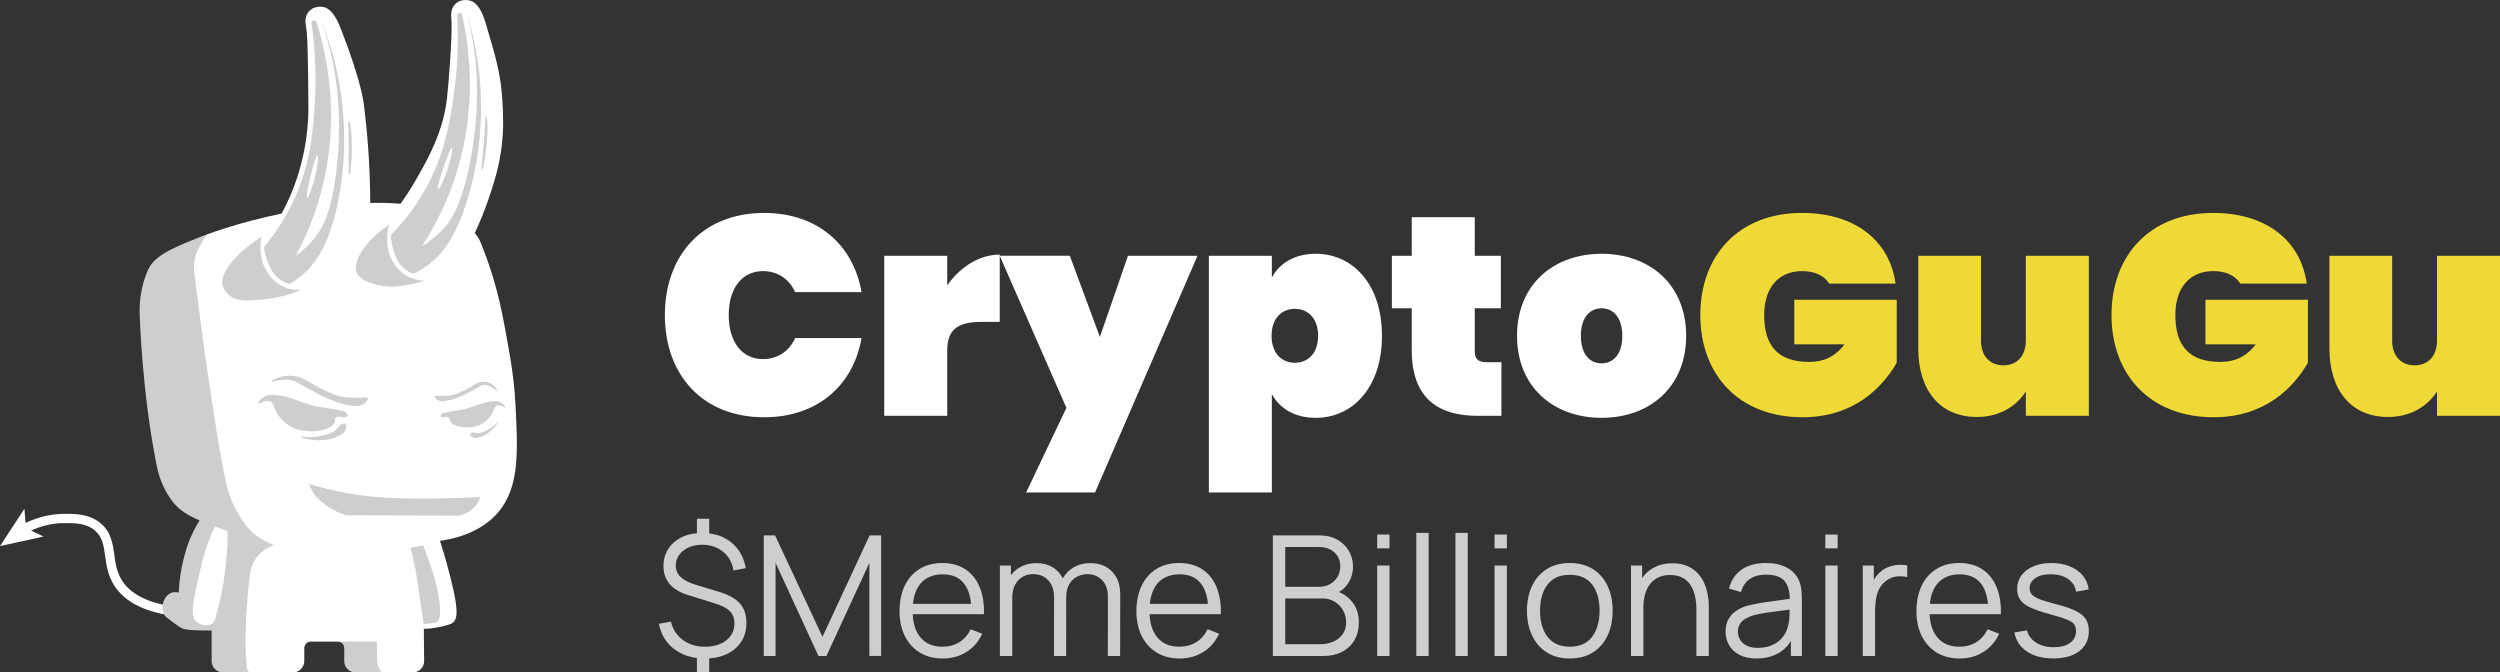<?xml version="1.0" encoding="UTF-8"?>
<svg xmlns="http://www.w3.org/2000/svg" id="_Слой_1" data-name="Слой 1" viewBox="0 0 2846.49 765.7">
  <rect x="0" y="0" width="2846.49" height="765.7" fill="#333333" stroke="none"/>
  <defs>
    <style>
      .cls-1 {
        fill: #fff;
      }

      .cls-2 {
        fill: #eed936;
      }

      .cls-3 {
        fill: #cecece;
      }
    </style>
  </defs>
  <g>
    <path class="cls-1" d="M194.53,690.14l-1.66,10.38c-30.15-4.78-51.16-16-62.45-33.34-7.64-11.72-9.29-23.71-10.73-34.27-1.66-12.03-2.96-21.54-11.77-28.97-10.13-8.52-23.47-8.44-35.24-8.34-12.66,.09-25.2,2.95-37.4,8.51l14.38,6.78L0,621.77l27.83-42.54,1.25,16.17c14.12-6.74,28.73-10.21,43.5-10.31,12.91-.13,29-.21,42.11,10.82,11.91,10.03,13.69,23.01,15.42,35.57,1.37,9.94,2.78,20.21,9.13,29.97,9.61,14.74,28.21,24.4,55.3,28.7Z"></path>
    <g>
      <path class="cls-1" d="M259.72,620.08c-1.41,31.76-6.86,60.49-14.08,85.64-.1,.49-.26,1.17-.56,1.94,0,0-.91,2.97-3.44,4.85-5.03,3.74-13.98,1.94-18.53-2.02-8.45-7.34-4.16-25.78,4.39-62.67,2.86-12.31,5.24-20.13,7.39-26.43,3.26-9.52,6.75-17.82,10.01-24.76,1.63,.61,3.28,1.22,4.97,1.85,3.3,1.22,6.72,2.45,10.19,3.68,.03,5.84-.08,11.8-.35,17.91Z"></path>
      <path class="cls-3" d="M438.91,765.7h-33.95c-7.21,0-13.01-5.85-13.01-13.03v-14.69c0-4.11-3.34-7.43-7.43-7.43-.01,0-.07,.02-.1,0-.28-.2,.98-2.5,2.46-4.99,15.23,1.22,30.45,2.44,45.68,3.67,2.12,12.16,4.24,24.31,6.35,36.47Z"></path>
      <path class="cls-3" d="M498.48,711.51c-1.15,.45-5.29,1.45-9.43,2.08-2.77,.43-5.11,.64-6.79,.74-1.37-9.41-6.01-41.37-6.35-43.74-1.48-10.2-2.7-18.88-5.22-30.76-1.71-8.11-3.41-14.8-4.66-19.48,3.18-.6,6.42-1.24,9.71-1.95,1.95-.41,3.87-.84,5.76-1.27,.32,.24,.71,.58,1.09,1.05,.9,1.13,1.17,2.28,1.24,2.57,1.18,4.7,28.42,85.33,14.65,90.76Z"></path>
      <g>
        <g>
          <path class="cls-1" d="M586.92,460.73c-.25-5.05-.56-9.69-.97-14.14-1.6-18.38-3.81-32.69-5.72-43.56-7.73-44.31-13.3-76.19-29.35-117.73-.97-2.53-1.75-4.58-2.4-6.24-1.19-2.99-1.91-4.75-2.35-5.57-1.6-2.89-3.44-5.62-5.5-8.17h0c7.1-15.25,12.27-28.88,16.04-40,5.5-16.28,11.27-33.62,14.32-57.11,2.76-21.28,1.95-37.27,1.07-52.84-1.73-30.96-7.57-50.38-19.17-89.26-1.66-5.59-6.81-22.38-17.47-25.38-6.28-1.78-11.62,.36-11.62,.36-1.26,.51-4.51,1.98-6.93,5.24-4.01,5.41-3.22,12.3-3.04,14.1,1.75,17.73-3.28,77.49-4.88,91.51-4.41,38.58-21.53,68.57-35.04,92.24-6.41,11.24-12.67,20.59-17.86,27.83-11.02-.91-22.59-1.19-34.46-.94-.22-44.6-3.54-82.45-7.28-111.94,0,0-2.04-24.73-26.6-87.33-2.13-5.45-8.68-21.73-19.54-23.83-6.41-1.24-11.55,1.33-11.55,1.33-1.2,.61-4.32,2.36-6.46,5.81-3.54,5.72-2.17,12.53-1.84,14.31,2.17,11.77,2.41,40.9,2.82,91.59,.11,13.38-.66,52.96-18.62,97.08-4.12,10.1-8.36,18.57-11.95,25.12,0,0-.01,0-.02,0-23.05,4.75-45.03,10.53-64.32,16.69-7.56,2.4-14.59,4.85-21.08,7.26,0,0-.01,0-.02,0-4.12,3.46-12.42,11.39-17.38,24.49-4.59,12.15-4.05,22.77-3.41,28.07,11.71,75.22,23.42,150.44,35.13,225.66,.32,4.23,1.2,12.13,4.26,21.45,3.07,9.33,8.32,20.09,17.38,30.01,10.14,11.11,20.85,16.66,25.61,18.86,4.87,2.25,9.19,3.65,12.39,4.52-3.66,.48-12.67,2.18-20.42,9.55-13.22,12.56-11.15,30.56-10.87,32.62-1.35,34.43-2.7,68.86-4.05,103.29h10.5c16.39,0,32.77,0,49.16,.01,7.18,0,13.03-5.85,13.03-13.03v-14.69c0-4.11,3.32-7.43,7.43-7.43h75.25c.04,1.86,.1,4.88,.12,8.65,.13,12.63-.19,16.44,2.04,21.1,.69,1.41,1.83,3.34,3.79,5.4h34.8c7.24,0,13.1-5.92,13.03-13.15l-.37-36.51c4.83-.1,12.13-.64,20.73-2.77,6.89-1.71,10.33-2.55,12.41-4.31,3.79-3.19,5.35-8.99,3.14-23.58-1.04-7.01-2.95-16.05-5.92-27.84-2.75-10.93-6.61-25.14-11.96-41.68,40.87-5.82,59.51-24.5,66.5-32.77,24.12-28.76,22.19-68.34,19.49-122.35Zm-89.53,247.3c-1.72,.84-7.02,1.66-8.71,1.92-2.56,.39-4.72,.59-6.27,.68-1.26-8.69-5.55-38.22-5.87-40.41-1.37-9.42-2.5-17.44-4.82-28.42-1.58-7.5-3.15-13.68-4.3-18,2.94-.55,5.94-1.14,8.97-1.8,1.8-.38,3.57-.77,5.32-1.17,.33,.81,.83,2.07,1.44,3.6,15.94,40.57,22.66,79.48,14.24,83.6Z"></path>
          <path class="cls-3" d="M343.6,329.89c-4.81,1.98-10.05,3.87-15.74,5.54-15.56,4.58-29.78,6.15-41.45,6.43,0,0-13.71,1.64-22.6-3.46,0,0-7.05-4.04-9.98-12.28-4.86-13.65,12.98-36.82,43.89-56.52-.66,3.24-1.34,8-1.11,13.74,.22,5.42,.8,16.63,8.42,27.7,2.38,3.46,8.63,12.27,20.62,16.63,7.47,2.72,14.12,2.59,17.96,2.21Z"></path>
          <path class="cls-3" d="M379.37,63.99c-4.55-16.72-9.52-30.31-13.28-39.75,4.21,12.15,9.5,29.41,13.63,50.54,2.24,11.48,10.7,57.6,3.32,119.69-1.98,16.71-4.52,29.65-7.3,39.8-1.64,6.05-3.37,11.11-5.09,15.39-3.74,9.29-7.51,14.9-10.56,18.94-8.14,10.81-16.96,18.09-23.27,22.61,6.41-11.95,13.07-26.04,19.07-42.14,1.54-4.14,3.04-8.41,4.48-12.81,3.54-10.82,6.74-22.43,9.36-34.8,16.18-76.44,1.78-140.93-9.46-176.52-.67-2.11-3.36-2.7-4.86-1.08l-.04,.04c-.59,.64-.85,1.52-.73,2.38,4.98,34.07,5.11,62.71,4.12,83.41-1.75,36.38-4.36,81.2-29.59,129-.56,1.05-1.11,2.09-1.68,3.12-1.12,2.06-2.26,4.06-3.39,6-7.87,13.46-15.88,24.07-22.23,31.74-.96,1.16-1.4,2.67-1.14,4.15,.91,5.28,2.29,9.7,3.63,13.17,2.53,6.56,5.4,14.02,12.63,19.95,3.75,3.07,7.6,4.85,10.69,5.91,1.5,.52,3.14,.27,4.47-.6,5.17-3.39,11.84-8.36,18.64-15.28,6.19-6.31,19.2-21.07,29.25-56.8,1.43-5.12,2.82-10.67,4.1-16.69h0c.9-4.2,1.75-8.63,2.56-13.29,12.35-71.82-.12-129.55-7.33-156.07Zm-23.59,128.81c1.04-3.73,4.52-16.2,5.65-15.96,1.11,.23-.13,12.73-2.99,24.6-2.81,11.64-7.47,23.91-8.65,23.6-1.37-.36,2-17.98,5.99-32.25Z"></path>
          <path class="cls-1" d="M358.45,201.45c-2.81,11.64-7.47,23.91-8.65,23.6-1.37-.36,2-17.98,5.99-32.25,1.04-3.73,4.52-16.2,5.65-15.96,1.11,.23-.13,12.73-2.99,24.6Z"></path>
          <path class="cls-3" d="M397.67,198.79c-1.86-.16,.31-23.45-1-52.53-.1-2.24-.42-8.88,.33-8.98,.55-.07,1.43,3.41,1.75,4.64,3.44,13.57,1.46,57.08-1.08,56.88Z"></path>
        </g>
        <g>
          <path class="cls-3" d="M483.89,319.45c-3.9,1.29-9.41,2.91-16.15,4.2-10.75,2.06-23.56,4.51-37.69,.79-7.45-1.96-19.71-5.19-23.61-13.3-6-12.49,8.19-35.75,36.79-55.62-.92,3.17-2,7.86-2.26,13.6-.24,5.42-.59,16.64,6.07,28.31,2.08,3.65,7.56,12.95,19.14,18.3,7.21,3.34,13.85,3.77,17.7,3.71Z"></path>
          <path class="cls-3" d="M541.88,57.49c-3.13-17.04-6.94-31-9.9-40.73,3.18,12.47,7,30.1,9.34,51.5,1.27,11.63,5.82,58.3-6.75,119.55-6.14,29.92-13.08,47.34-19.26,58.24-3.64,6.43-7.02,10.59-9.82,13.71-.74,.82-1.47,1.62-2.21,2.39-8.32,8.74-16.75,14.53-22.88,18.18,4.47-6.88,9.09-14.52,13.67-22.93,2.85-5.22,5.68-10.73,8.44-16.54,6.69-14.04,12.99-29.78,18.23-47.2,22.55-74.81,13.61-140.28,5.41-176.69-.49-2.16-3.12-2.97-4.75-1.48l-.04,.04c-.64,.59-.98,1.44-.93,2.31,2.1,34.36-.17,62.91-2.9,83.46-4.8,36.11-11.17,80.54-40.32,126.06-1.44,2.25-2.89,4.42-4.33,6.52-2.22,3.22-4.44,6.26-6.63,9.14-7.17,9.43-14.04,17.01-19.69,22.76-1.05,1.07-1.62,2.54-1.49,4.03,.46,5.34,1.46,9.86,2.5,13.43,1.97,6.75,4.2,14.43,10.91,20.94,3.48,3.37,7.16,5.48,10.15,6.79,1.46,.64,3.12,.53,4.52-.22,5.43-2.94,12.5-7.33,19.86-13.67,4.73-4.07,13.21-12.06,22.36-28.67,2.78-5.04,5.62-10.88,8.45-17.64,4.23-10.15,8.42-22.38,12.26-37.14,18.35-70.52,10.76-129.1,5.81-156.14Zm-34.33,126.37c1.35-3.63,5.87-15.76,6.98-15.42,1.08,.33-1.2,12.67-5.05,24.26-3.77,11.37-9.45,23.21-10.59,22.79-1.34-.48,3.5-17.74,8.67-31.63Z"></path>
          <path class="cls-1" d="M509.47,192.71c-3.77,11.37-9.45,23.21-10.59,22.79-1.34-.48,3.5-17.74,8.67-31.63,1.35-3.63,5.87-15.76,6.98-15.42,1.08,.33-1.2,12.67-5.05,24.26Z"></path>
          <path class="cls-3" d="M548.79,193.35c-1.85-.31,2.27-23.33,3.42-52.43,.09-2.23,.33-8.88,1.08-8.91,.55-.02,1.14,3.51,1.34,4.76,2.3,13.82-3.33,57-5.85,56.59Z"></path>
        </g>
      </g>
      <path class="cls-3" d="M286.72,605.53l-.33-.3c-6.93-6.31-21.49-25.8-27.88-51.07-5.68-22.42-21.52-115.01-37.28-243.63-1.29-10.51,.91-21.16,6.26-30.31,2.55-4.36,5.09-8.71,7.64-13.07h0c-1.17,.41-2.47,.89-3.88,1.43-.27,.1-.55,.2-.83,.3-.53,.2-1.08,.41-1.64,.62-.08,.03-.17,.06-.26,.1-.3,.12-.62,.24-.93,.36-.65,.25-1.3,.51-1.94,.75-.33,.13-.67,.25-1.01,.39-.15,.06-.3,.12-.46,.18-1.86,.73-3.83,1.51-5.9,2.35-5.48,2.23-10.41,4.23-16.66,7.12-.03,.01-.07,.03-.1,.05-.19,.08-.38,.17-.57,.26,0,0,0,0-.01,0-10.54,4.93-21.45,10.91-27.67,18.63-.49,.61-.89,1.16-1.24,1.64-1.4,1.98-4.04,6.05-7.01,14.86-6.45,19.1-6.18,35.82-6.03,40.98,.12,4.39,2.87,91.35,19.38,172.7,1.11,5.47,3.41,16.4,10.24,29,0,0,3.68,6.79,8.03,12.44,7.24,9.41,17.38,15.55,30.57,21.28-2.12,3.37-4.49,7.45-6.86,12.19-6.95,13.94-9.83,25.55-11.75,33.47-2.27,9.36-4.5,21.77-5.1,36.57-1.24-.38-4.75-1.27-8.65,.22-3.72,1.43-5.62,4.21-6.65,5.76-3.54,5.34-4.54,13.35-1.11,19.29,1.19,2.05,3.97,4.1,9.53,8.19,5.39,3.97,8.08,5.96,10.76,7.16,1.83,.82,5.23,2.02,20.04,2.37,5.42,.13,10.03,.08,13.52,0v34.84c0,7.19,5.83,13.02,13.02,13.02h30.31c-.18-.13-.51-.39-.88-.77-2.69-2.7-2.44-6.86-2.59-8.24-3.96-34.68,2.7-93.38,2.7-93.38,1.31-11.6,2.27-20.28,8.86-28.82,6.05-7.84,13.94-11.8,19.28-13.83,.11-.04,.22-.08,.33-.13l-.14-.05c-9.29-3.23-17.83-8.31-25.1-14.94Zm-27.95,16.31c-1.34,30.29-6.54,57.68-13.42,81.67-.17,.59-.34,1.2-.52,1.79,0,.02-.01,.04-.01,.06-.59,1.6-1.57,3.37-3.28,4.63-4.79,3.57-13.33,1.85-17.67-1.92-8.05-7-3.97-24.58,4.19-59.76,2.73-11.74,5-19.2,7.05-25.2,3.11-9.08,6.43-16.99,9.55-23.61,1.55,.58,3.13,1.17,4.74,1.76,3.14,1.16,6.4,2.34,9.72,3.51,.03,5.56-.07,11.25-.33,17.08Z"></path>
    </g>
    <g>
      <path class="cls-3" d="M418.81,453.44c-.7-1.46-4.38-.58-11.9-.46,0,0-1.88,.03-11.44-.46-12.86-.65-26.26-8.02-39.13-15.1-9.36-5.15-11.18-6.99-17.16-8.47-4.76-1.18-11.96-2.07-19.91,.23-5.76,1.66-10.81,4.68-10.53,5.49,.46,1.32,14.05-5.87,27.69-.23,.98,.41,.82,.4,6.18,3.43,1.46,.83,13.86,7.82,21.51,11.67,14.56,7.33,25.58,10.17,27.92,10.75,12.37,3.1,17.78,2.28,21.74-.23,2.97-1.89,5.75-5.13,5.03-6.64Z"></path>
      <path class="cls-3" d="M395.32,474.15c.57-.93,.18-2.28,.15-2.4-.48-1.63-2.14-2.45-2.75-2.75-4.75-2.33-27.13-5.35-31.12-5.95-5.61-.85-13.58-3.69-29.52-9.38-.96-.34-7.24-2.59-15.79-3.66-7.72-.97-11.01-.2-13.27,.69-5.84,2.28-9.67,7.59-8.92,8.7,.89,1.31,7.24-4.63,13.08-2.55,5.23,1.86,4.02,7.99,10.26,16.73,6.91,9.68,16.53,13.54,19.11,14.54,6.08,2.35,11.11,2.62,15.44,2.85,10.73,.57,17.58-1.91,20.25-3.01,6.85-2.82,8.21-5.67,8.59-6.6,1.09-2.69-.07-4.11,1.23-5.56,2.96-3.31,11.54,1.19,13.27-1.65Z"></path>
      <path class="cls-3" d="M390.94,482.28c1.39-.16,2.06,.31,2.24,.45,1.72,1.32,.83,4.94,.69,5.49-1.3,5.1-7.14,7.72-10.98,9.38-3.91,1.69-11.1,4.12-21.97,3.66-10.38-.44-19.12-3.31-18.99-4.12,.13-.86,10.05,2.41,23.06-.81,9.42-2.33,15.75-3.87,19.27-8.8,.8-1.13,3.19-4.85,6.69-5.25Z"></path>
      <path class="cls-3" d="M494.89,451.02c.46-.96,2.88-.38,7.82-.3,0,0,1.23,.02,7.52-.3,8.45-.43,17.26-5.27,25.72-9.93,5.72-3.14,7.18-4.9,11.28-5.57,1.54-.25,6.54-.98,11.62,1.81,4.84,2.66,7.67,7.38,7.09,8.01-.88,.96-8.94-8.46-16.9-6.21-1.15,.33-1.45,.78-4.06,2.26-.96,.54-9.11,5.14-14.14,7.67-9.57,4.82-16.81,6.68-18.35,7.07-8.13,2.04-11.69,1.5-14.29-.15-1.95-1.24-3.78-3.37-3.31-4.36Z"></path>
      <path class="cls-3" d="M502.04,474.42c-.41-.67-.13-1.64-.11-1.73,.35-1.18,1.55-1.77,1.98-1.98,3.43-1.68,19.59-3.86,22.46-4.29,4.05-.61,9.8-2.67,21.31-6.77,.69-.25,5.22-1.87,11.4-2.64,5.57-.7,7.94-.14,9.58,.5,4.21,1.64,6.98,5.48,6.44,6.28-.64,.94-5.22-3.34-9.44-1.84-3.77,1.35-2.9,5.77-7.41,12.08-4.99,6.99-11.93,9.78-13.79,10.5-4.39,1.7-8.02,1.89-11.15,2.06-7.74,.41-12.69-1.38-14.61-2.17-4.94-2.04-5.92-4.09-6.2-4.77-.79-1.94,.05-2.96-.88-4.01-2.14-2.39-8.33,.86-9.58-1.19Z"></path>
      <path class="cls-3" d="M535.83,493.37c-.11,.11-.48,.5-.57,1.09-.21,1.44,1.51,2.73,1.97,3.06,2.8,2.03,6.86,.89,9.49,.11,2.69-.79,7.34-2.59,12.63-7.4,5.05-4.59,8.26-9.72,7.85-10.07-.43-.38-4.06,5.44-11.98,9.3-5.78,2.81-9.36,4.54-13.43,3.67-1.28-.27-4.54-1.22-5.96,.24Z"></path>
      <path class="cls-3" d="M546.72,566.02c-4.39,.19-10.71,.44-18.31,.69-16.32,.53-37.77,1.22-57.89,.92-20.55-.31-43.77-.66-72.99-5.72-19.29-3.34-34.98-7.65-45.76-10.98,.5,1.49,1.3,3.58,2.52,5.95,4.7,9.18,11.42,14.31,16.48,18.08,8.34,6.22,16.72,9.72,23.42,11.75,42.99,.13,85.99,.25,128.98,.38,4.19-1.15,15.86-4.95,21.51-15.79,.93-1.78,1.59-3.55,2.06-5.26Z"></path>
    </g>
  </g>
  <g>
    <g>
      <path class="cls-1" d="M870.11,242.44c60.43,0,101.47,36.19,110.84,90.15h-75.61c-6.79-15.18-20.36-23.9-36.51-23.9-24.24,0-39.1,19.71-39.1,50.08s14.86,50.09,39.1,50.09c16.16,0,29.73-8.73,36.51-23.91h75.61c-9.37,53.96-50.41,90.15-110.84,90.15-70.11,0-113.09-48.14-113.09-116.32s42.98-116.32,113.09-116.32Z"></path>
      <path class="cls-1" d="M1006.78,291.22h71.73v182.24h-71.73v-182.24Zm53.97,88.21c0-44.26,35.54-89.5,77.54-89.5v76.58h-20.36c-25.85,0-39.42,7.43-39.42,32.31l-17.76-19.39Z"></path>
      <path class="cls-1" d="M1284.32,291.22h79.17l-116.65,269.48h-78.51l45.88-96.29-75.93-173.19h79.8l34.25,92.42,31.99-92.42Z"></path>
      <path class="cls-1" d="M1498.21,288.96c42,0,75.29,34.57,75.29,93.39s-33.29,93.38-75.29,93.38c-24.24,0-41.36-10.66-50.09-27.14v112.12h-71.73V291.22h71.73v24.88c8.73-16.48,25.85-27.14,50.09-27.14Zm-23.9,62.69c-14.87,0-26.5,10.66-26.5,30.7s11.63,30.69,26.5,30.69,26.49-10.66,26.49-30.69-11.63-30.7-26.49-30.7Z"></path>
      <path class="cls-1" d="M1584.79,351v-59.78h124.08v59.78h-124.08Zm22.62-103.72h71.73v152.83c0,8.4,3.88,12.28,13.25,12.28h17.12v61.07h-27.13c-42.66,0-74.97-18.1-74.97-74.64V247.28Z"></path>
      <path class="cls-1" d="M1727.28,382.35c0-58.16,41.36-93.39,96.29-93.39s96.29,35.22,96.29,93.39-41.36,93.38-96.29,93.38-96.29-35.22-96.29-93.38Zm119.87,0c0-21.65-10.99-31.35-23.58-31.35s-23.6,9.7-23.6,31.35,10.67,31.34,23.6,31.34,23.58-9.69,23.58-31.34Z"></path>
      <path class="cls-2" d="M2082.68,322.89c-5.49-8.73-15.83-14.21-30.69-14.21-27.79,0-43.3,19.71-43.3,50.08,0,35.54,16.16,53.32,51.37,53.32,16.16,0,29.41-5.82,40.07-20.04h-57.19v-50.73h116.65v71.73c-15.83,27.47-48.14,62.04-107.28,62.04-72.06,0-116.33-48.14-116.33-116.32s43.94-116.32,115.69-116.32c60.74,0,99.84,31.66,106.62,80.46h-75.61Z"></path>
      <path class="cls-2" d="M2255.55,387.83c0,17.45,10.01,28.12,25.52,28.12s25.52-10.66,25.52-28.12l4.85,49.12c-8.73,19.39-28.43,37.81-60.75,37.81-42,0-66.56-30.7-66.56-77.87v-105.66h71.42v96.61Zm122.78,85.63h-71.73v-182.24h71.73v182.24Z"></path>
      <path class="cls-2" d="M2550.85,322.89c-5.49-8.73-15.83-14.21-30.69-14.21-27.79,0-43.3,19.71-43.3,50.08,0,35.54,16.16,53.32,51.37,53.32,16.16,0,29.41-5.82,40.07-20.04h-57.19v-50.73h116.65v71.73c-15.83,27.47-48.14,62.04-107.28,62.04-72.06,0-116.33-48.14-116.33-116.32s43.94-116.32,115.69-116.32c60.74,0,99.84,31.66,106.62,80.46h-75.61Z"></path>
      <path class="cls-2" d="M2723.71,387.83c0,17.45,10.01,28.12,25.52,28.12s25.52-10.66,25.52-28.12l4.85,49.12c-8.73,19.39-28.44,37.81-60.75,37.81-42,0-66.56-30.7-66.56-77.87v-105.66h71.42v96.61Zm122.78,85.63h-71.73v-182.24h71.73v182.24Z"></path>
    </g>
    <g>
      <path class="cls-3" d="M802.18,749.77c-9.09,0-17.28-1.62-24.56-4.86-7.28-3.24-13.29-7.82-18.03-13.73-4.74-5.91-7.84-12.91-9.3-20.98l13.64-2.38c2.1,8.77,6.63,15.72,13.59,20.84,6.96,5.12,15.37,7.68,25.22,7.68s18.06-2.43,24.22-7.3c6.17-4.86,9.25-11.24,9.25-19.12,0-5.85-1.72-10.52-5.15-14.02-3.43-3.5-9.25-6.48-17.45-8.96l-30.52-9.54c-18.44-5.79-27.66-16.72-27.66-32.81,0-7.5,1.86-14.1,5.58-19.79,3.72-5.69,8.9-10.12,15.55-13.3,6.64-3.18,14.42-4.74,23.32-4.67,8.71,0,16.51,1.64,23.41,4.91,6.9,3.27,12.57,7.9,17.02,13.88,4.45,5.98,7.41,13.07,8.87,21.27l-14.02,2.67c-.89-5.85-2.94-10.97-6.15-15.35-3.21-4.39-7.33-7.8-12.35-10.25-5.02-2.45-10.62-3.7-16.79-3.77-5.85,0-11.06,1.02-15.64,3.05-4.58,2.03-8.19,4.85-10.82,8.44-2.64,3.59-3.96,7.71-3.96,12.35,0,5.09,1.83,9.39,5.48,12.92,3.66,3.53,9.46,6.5,17.41,8.92l26.23,7.92c11.06,3.31,19.04,7.76,23.94,13.35,4.9,5.59,7.34,13.07,7.34,22.41,0,8.07-1.97,15.13-5.91,21.17-3.94,6.04-9.49,10.73-16.64,14.07-7.15,3.34-15.53,5.01-25.13,5.01Zm-8.68-137.33v-21.84h14.02v21.84h-14.02Zm0,153.26v-21.74h14.02v21.74h-14.02Z"></path>
      <path class="cls-3" d="M869.61,746.91v-137.33h12.87l53.98,115.49,53.69-115.49h13.07v137.24h-13.35v-105.95l-48.92,106.05h-9.06l-48.83-106.05v106.05h-13.45Z"></path>
      <path class="cls-3" d="M1073.5,749.77c-10.05,0-18.74-2.23-26.08-6.68-7.34-4.45-13.05-10.71-17.12-18.79-4.07-8.07-6.1-17.55-6.1-28.42s2-20.98,6.01-29.18c4.01-8.2,9.65-14.53,16.93-18.98,7.28-4.45,15.88-6.68,25.8-6.68s18.85,2.34,26.04,7.01c7.18,4.67,12.62,11.37,16.31,20.07,3.69,8.71,5.37,19.11,5.05,31.18h-14.31v-4.96c-.25-13.35-3.13-23.43-8.63-30.23-5.5-6.8-13.53-10.2-24.08-10.2s-19.54,3.59-25.42,10.78c-5.88,7.19-8.82,17.42-8.82,30.71s2.94,23.03,8.82,30.18c5.88,7.15,14.22,10.73,25.03,10.73,7.37,0,13.81-1.7,19.31-5.1,5.5-3.4,9.84-8.31,13.02-14.73l13.07,5.05c-4.07,8.96-10.06,15.91-17.98,20.84-7.92,4.93-16.86,7.39-26.85,7.39Zm-39.39-50.45v-11.73h78.68v11.73h-78.68Z"></path>
      <path class="cls-3" d="M1138.45,746.91v-103h12.59v25.37h1.53v77.63h-14.11Zm61.61,0l.1-66.66c0-8.2-2.18-14.67-6.53-19.41-4.36-4.74-10.09-7.1-17.21-7.1s-12.87,2.43-17.26,7.3c-4.39,4.86-6.58,11.33-6.58,19.41l-8.39-4.58c0-6.61,1.56-12.54,4.67-17.79,3.11-5.25,7.38-9.38,12.78-12.4,5.4-3.02,11.54-4.53,18.41-4.53s12.38,1.4,17.5,4.2c5.12,2.8,9.14,6.87,12.06,12.21,2.92,5.34,4.39,11.83,4.39,19.45l-.1,69.91h-13.83Zm61.32,0l.09-67.62c0-7.95-2.21-14.19-6.63-18.74-4.42-4.54-10.03-6.82-16.83-6.82-3.88,0-7.66,.89-11.35,2.67-3.69,1.78-6.72,4.64-9.11,8.58-2.38,3.94-3.58,9.09-3.58,15.45l-8.3-2.38c-.19-7.38,1.25-13.83,4.34-19.36,3.08-5.53,7.34-9.84,12.78-12.92,5.44-3.08,11.59-4.63,18.45-4.63,10.36,0,18.66,3.19,24.89,9.58,6.23,6.39,9.35,15.02,9.35,25.89l-.1,70.29h-14.02Z"></path>
      <path class="cls-3" d="M1343.21,749.77c-10.05,0-18.74-2.23-26.08-6.68-7.34-4.45-13.05-10.71-17.12-18.79-4.07-8.07-6.1-17.55-6.1-28.42s2-20.98,6.01-29.18c4.01-8.2,9.65-14.53,16.93-18.98,7.28-4.45,15.88-6.68,25.8-6.68s18.85,2.34,26.04,7.01c7.18,4.67,12.62,11.37,16.31,20.07,3.69,8.71,5.37,19.11,5.05,31.18h-14.31v-4.96c-.25-13.35-3.13-23.43-8.63-30.23-5.5-6.8-13.53-10.2-24.08-10.2s-19.54,3.59-25.42,10.78c-5.88,7.19-8.82,17.42-8.82,30.71s2.94,23.03,8.82,30.18c5.88,7.15,14.22,10.73,25.03,10.73,7.37,0,13.81-1.7,19.31-5.1,5.5-3.4,9.84-8.31,13.02-14.73l13.07,5.05c-4.07,8.96-10.06,15.91-17.98,20.84-7.92,4.93-16.86,7.39-26.85,7.39Zm-39.39-50.45v-11.73h78.68v11.73h-78.68Z"></path>
      <path class="cls-3" d="M1449.26,746.91v-137.33h53.02c7.69,0,14.4,1.59,20.12,4.77,5.72,3.18,10.17,7.45,13.35,12.83,3.18,5.37,4.77,11.3,4.77,17.79,0,7.38-1.97,13.94-5.91,19.69-3.94,5.75-9.22,9.74-15.83,11.97l-.19-4.67c8.9,2.54,15.9,6.99,20.98,13.35,5.09,6.36,7.63,14.05,7.63,23.08,0,7.95-1.69,14.8-5.05,20.55-3.37,5.75-8.11,10.19-14.21,13.3-6.1,3.12-13.19,4.67-21.27,4.67h-57.41Zm14.11-78.77h38.81c4.39,0,8.39-1,12.02-3,3.62-2,6.5-4.75,8.63-8.25,2.13-3.5,3.2-7.53,3.2-12.11,0-6.48-2.24-11.76-6.72-15.83-4.48-4.07-10.19-6.1-17.12-6.1h-38.81v45.3Zm0,65.33h39.86c5.59,0,10.62-1,15.07-3,4.45-2,7.96-4.85,10.54-8.54,2.57-3.69,3.86-8.14,3.86-13.35s-1.18-9.66-3.53-13.73c-2.35-4.07-5.55-7.33-9.58-9.78-4.04-2.45-8.63-3.67-13.78-3.67h-42.44v52.07Z"></path>
      <path class="cls-3" d="M1568.08,624.36v-15.74h14.02v15.74h-14.02Zm0,122.55v-103h14.02v103h-14.02Z"></path>
      <path class="cls-3" d="M1612.62,746.91v-140.19h14.02v140.19h-14.02Z"></path>
      <path class="cls-3" d="M1657.15,746.91v-140.19h14.02v140.19h-14.02Z"></path>
      <path class="cls-3" d="M1701.69,624.36v-15.74h14.02v15.74h-14.02Zm0,122.55v-103h14.02v103h-14.02Z"></path>
      <path class="cls-3" d="M1787.33,749.77c-10.24,0-18.98-2.32-26.23-6.96-7.25-4.64-12.81-11.06-16.69-19.27-3.88-8.2-5.82-17.61-5.82-28.23s1.97-20.28,5.91-28.42c3.94-8.14,9.55-14.48,16.83-19.03,7.28-4.55,15.94-6.82,25.99-6.82s19.09,2.31,26.37,6.91c7.28,4.61,12.84,11,16.69,19.17,3.84,8.17,5.77,17.57,5.77,28.18s-1.94,20.3-5.82,28.47c-3.88,8.17-9.47,14.54-16.78,19.12-7.31,4.58-16.06,6.87-26.23,6.87Zm0-13.45c11.44,0,19.96-3.8,25.56-11.4,5.59-7.6,8.39-17.47,8.39-29.61s-2.81-22.38-8.44-29.76c-5.63-7.37-14.13-11.06-25.51-11.06-7.69,0-14.04,1.73-19.03,5.2-4.99,3.47-8.71,8.27-11.16,14.4-2.45,6.14-3.67,13.21-3.67,21.22,0,12.4,2.86,22.33,8.58,29.8,5.72,7.47,14.15,11.21,25.27,11.21Z"></path>
      <path class="cls-3" d="M1857.04,746.91v-103h12.68v25.37h1.43v77.63h-14.11Zm74.48,0v-52.55c0-5.72-.54-10.98-1.62-15.78-1.08-4.8-2.81-9-5.2-12.59-2.38-3.59-5.47-6.37-9.25-8.34-3.78-1.97-8.38-2.96-13.78-2.96-4.96,0-9.33,.86-13.11,2.58-3.78,1.72-6.96,4.18-9.54,7.39-2.57,3.21-4.53,7.1-5.86,11.68-1.34,4.58-2,9.79-2,15.64l-9.92-2.19c0-10.55,1.84-19.42,5.53-26.61,3.69-7.18,8.77-12.62,15.26-16.31,6.48-3.69,13.92-5.53,22.32-5.53,6.17,0,11.55,.95,16.16,2.86,4.61,1.91,8.52,4.48,11.73,7.72,3.21,3.24,5.8,6.95,7.77,11.11,1.97,4.17,3.4,8.58,4.29,13.26,.89,4.67,1.34,9.33,1.34,13.97v56.65h-14.11Z"></path>
      <path class="cls-3" d="M1999.9,749.77c-7.76,0-14.26-1.4-19.5-4.2-5.24-2.8-9.17-6.52-11.78-11.16-2.61-4.64-3.91-9.69-3.91-15.16s1.13-10.38,3.39-14.35c2.26-3.97,5.34-7.23,9.25-9.78,3.91-2.54,8.44-4.48,13.59-5.82,5.21-1.27,10.98-2.4,17.31-3.39,6.32-.98,12.52-1.84,18.6-2.57,6.07-.73,11.4-1.45,15.97-2.15l-4.96,3.05c.19-10.17-1.78-17.71-5.91-22.6-4.13-4.9-11.32-7.34-21.55-7.34-7.06,0-13.02,1.59-17.88,4.77-4.86,3.18-8.28,8.2-10.25,15.07l-13.64-4.01c2.35-9.22,7.09-16.37,14.21-21.46,7.12-5.09,16.37-7.63,27.75-7.63,9.41,0,17.41,1.76,23.99,5.29,6.58,3.53,11.24,8.63,13.97,15.31,1.27,2.99,2.1,6.33,2.48,10.01,.38,3.69,.57,7.44,.57,11.25v63.99h-12.49v-25.84l3.62,1.53c-3.5,8.84-8.93,15.58-16.31,20.22-7.38,4.64-16.21,6.96-26.51,6.96Zm1.62-12.11c6.55,0,12.27-1.18,17.17-3.53,4.9-2.35,8.84-5.58,11.83-9.68,2.99-4.1,4.93-8.73,5.82-13.88,.76-3.3,1.18-6.94,1.24-10.92,.06-3.97,.1-6.95,.1-8.92l5.34,2.77c-4.77,.64-9.93,1.27-15.5,1.91-5.56,.64-11.03,1.37-16.4,2.19-5.37,.83-10.22,1.81-14.54,2.96-2.93,.83-5.75,1.99-8.49,3.48-2.73,1.49-4.98,3.48-6.72,5.96-1.75,2.48-2.62,5.56-2.62,9.25,0,2.99,.75,5.88,2.24,8.68,1.49,2.8,3.91,5.12,7.25,6.96,3.34,1.85,7.77,2.77,13.3,2.77Z"></path>
      <path class="cls-3" d="M2078.3,624.36v-15.74h14.02v15.74h-14.02Zm0,122.55v-103h14.02v103h-14.02Z"></path>
      <path class="cls-3" d="M2120.93,746.91v-103h12.59v24.8l-2.48-3.24c1.14-3.05,2.64-5.86,4.48-8.44,1.84-2.58,3.85-4.69,6.01-6.34,2.67-2.35,5.78-4.15,9.35-5.39,3.56-1.24,7.15-1.97,10.78-2.19,3.62-.22,6.93,.05,9.92,.81v13.16c-3.75-.95-7.85-1.18-12.3-.67-4.45,.51-8.55,2.29-12.3,5.34-3.43,2.67-6.01,5.86-7.72,9.58-1.72,3.72-2.86,7.66-3.43,11.83-.57,4.17-.86,8.28-.86,12.35v51.4h-14.02Z"></path>
      <path class="cls-3" d="M2231.36,749.77c-10.05,0-18.74-2.23-26.08-6.68-7.34-4.45-13.05-10.71-17.12-18.79-4.07-8.07-6.1-17.55-6.1-28.42s2-20.98,6.01-29.18c4.01-8.2,9.65-14.53,16.93-18.98,7.28-4.45,15.88-6.68,25.8-6.68s18.85,2.34,26.04,7.01c7.18,4.67,12.62,11.37,16.31,20.07,3.69,8.71,5.37,19.11,5.05,31.18h-14.31v-4.96c-.25-13.35-3.13-23.43-8.63-30.23-5.5-6.8-13.53-10.2-24.08-10.2s-19.54,3.59-25.42,10.78c-5.88,7.19-8.82,17.42-8.82,30.71s2.94,23.03,8.82,30.18c5.88,7.15,14.22,10.73,25.03,10.73,7.37,0,13.81-1.7,19.31-5.1,5.5-3.4,9.84-8.31,13.02-14.73l13.07,5.05c-4.07,8.96-10.06,15.91-17.98,20.84-7.92,4.93-16.86,7.39-26.85,7.39Zm-39.39-50.45v-11.73h78.68v11.73h-78.68Z"></path>
      <path class="cls-3" d="M2337.7,749.67c-12.08,0-22.02-2.61-29.8-7.82-7.79-5.21-12.57-12.46-14.35-21.75l14.31-2.38c1.53,5.85,5.01,10.51,10.44,13.97,5.44,3.47,12.16,5.2,20.17,5.2s13.99-1.64,18.5-4.91c4.51-3.27,6.77-7.74,6.77-13.4,0-3.18-.72-5.77-2.15-7.77-1.43-2-4.34-3.86-8.73-5.58-4.39-1.72-10.94-3.75-19.65-6.1-9.35-2.54-16.66-5.09-21.93-7.63-5.28-2.54-9.03-5.48-11.25-8.82-2.23-3.34-3.34-7.42-3.34-12.25,0-5.85,1.65-10.98,4.96-15.4,3.3-4.42,7.88-7.85,13.73-10.3,5.85-2.45,12.65-3.67,20.41-3.67s14.7,1.26,20.84,3.77c6.14,2.51,11.08,6.02,14.83,10.54,3.75,4.51,5.98,9.76,6.68,15.73l-14.31,2.58c-.95-6.04-3.96-10.82-9.01-14.35-5.06-3.53-11.46-5.36-19.22-5.48-7.31-.19-13.26,1.19-17.83,4.15-4.58,2.96-6.87,6.88-6.87,11.78,0,2.74,.83,5.07,2.48,7.01,1.65,1.94,4.66,3.77,9.01,5.48,4.35,1.72,10.57,3.59,18.65,5.63,9.47,2.42,16.91,4.96,22.32,7.63,5.4,2.67,9.25,5.82,11.54,9.44,2.29,3.62,3.43,8.11,3.43,13.45,0,9.73-3.61,17.37-10.82,22.94-7.22,5.56-17.15,8.34-29.8,8.34Z"></path>
    </g>
  </g>
</svg>
